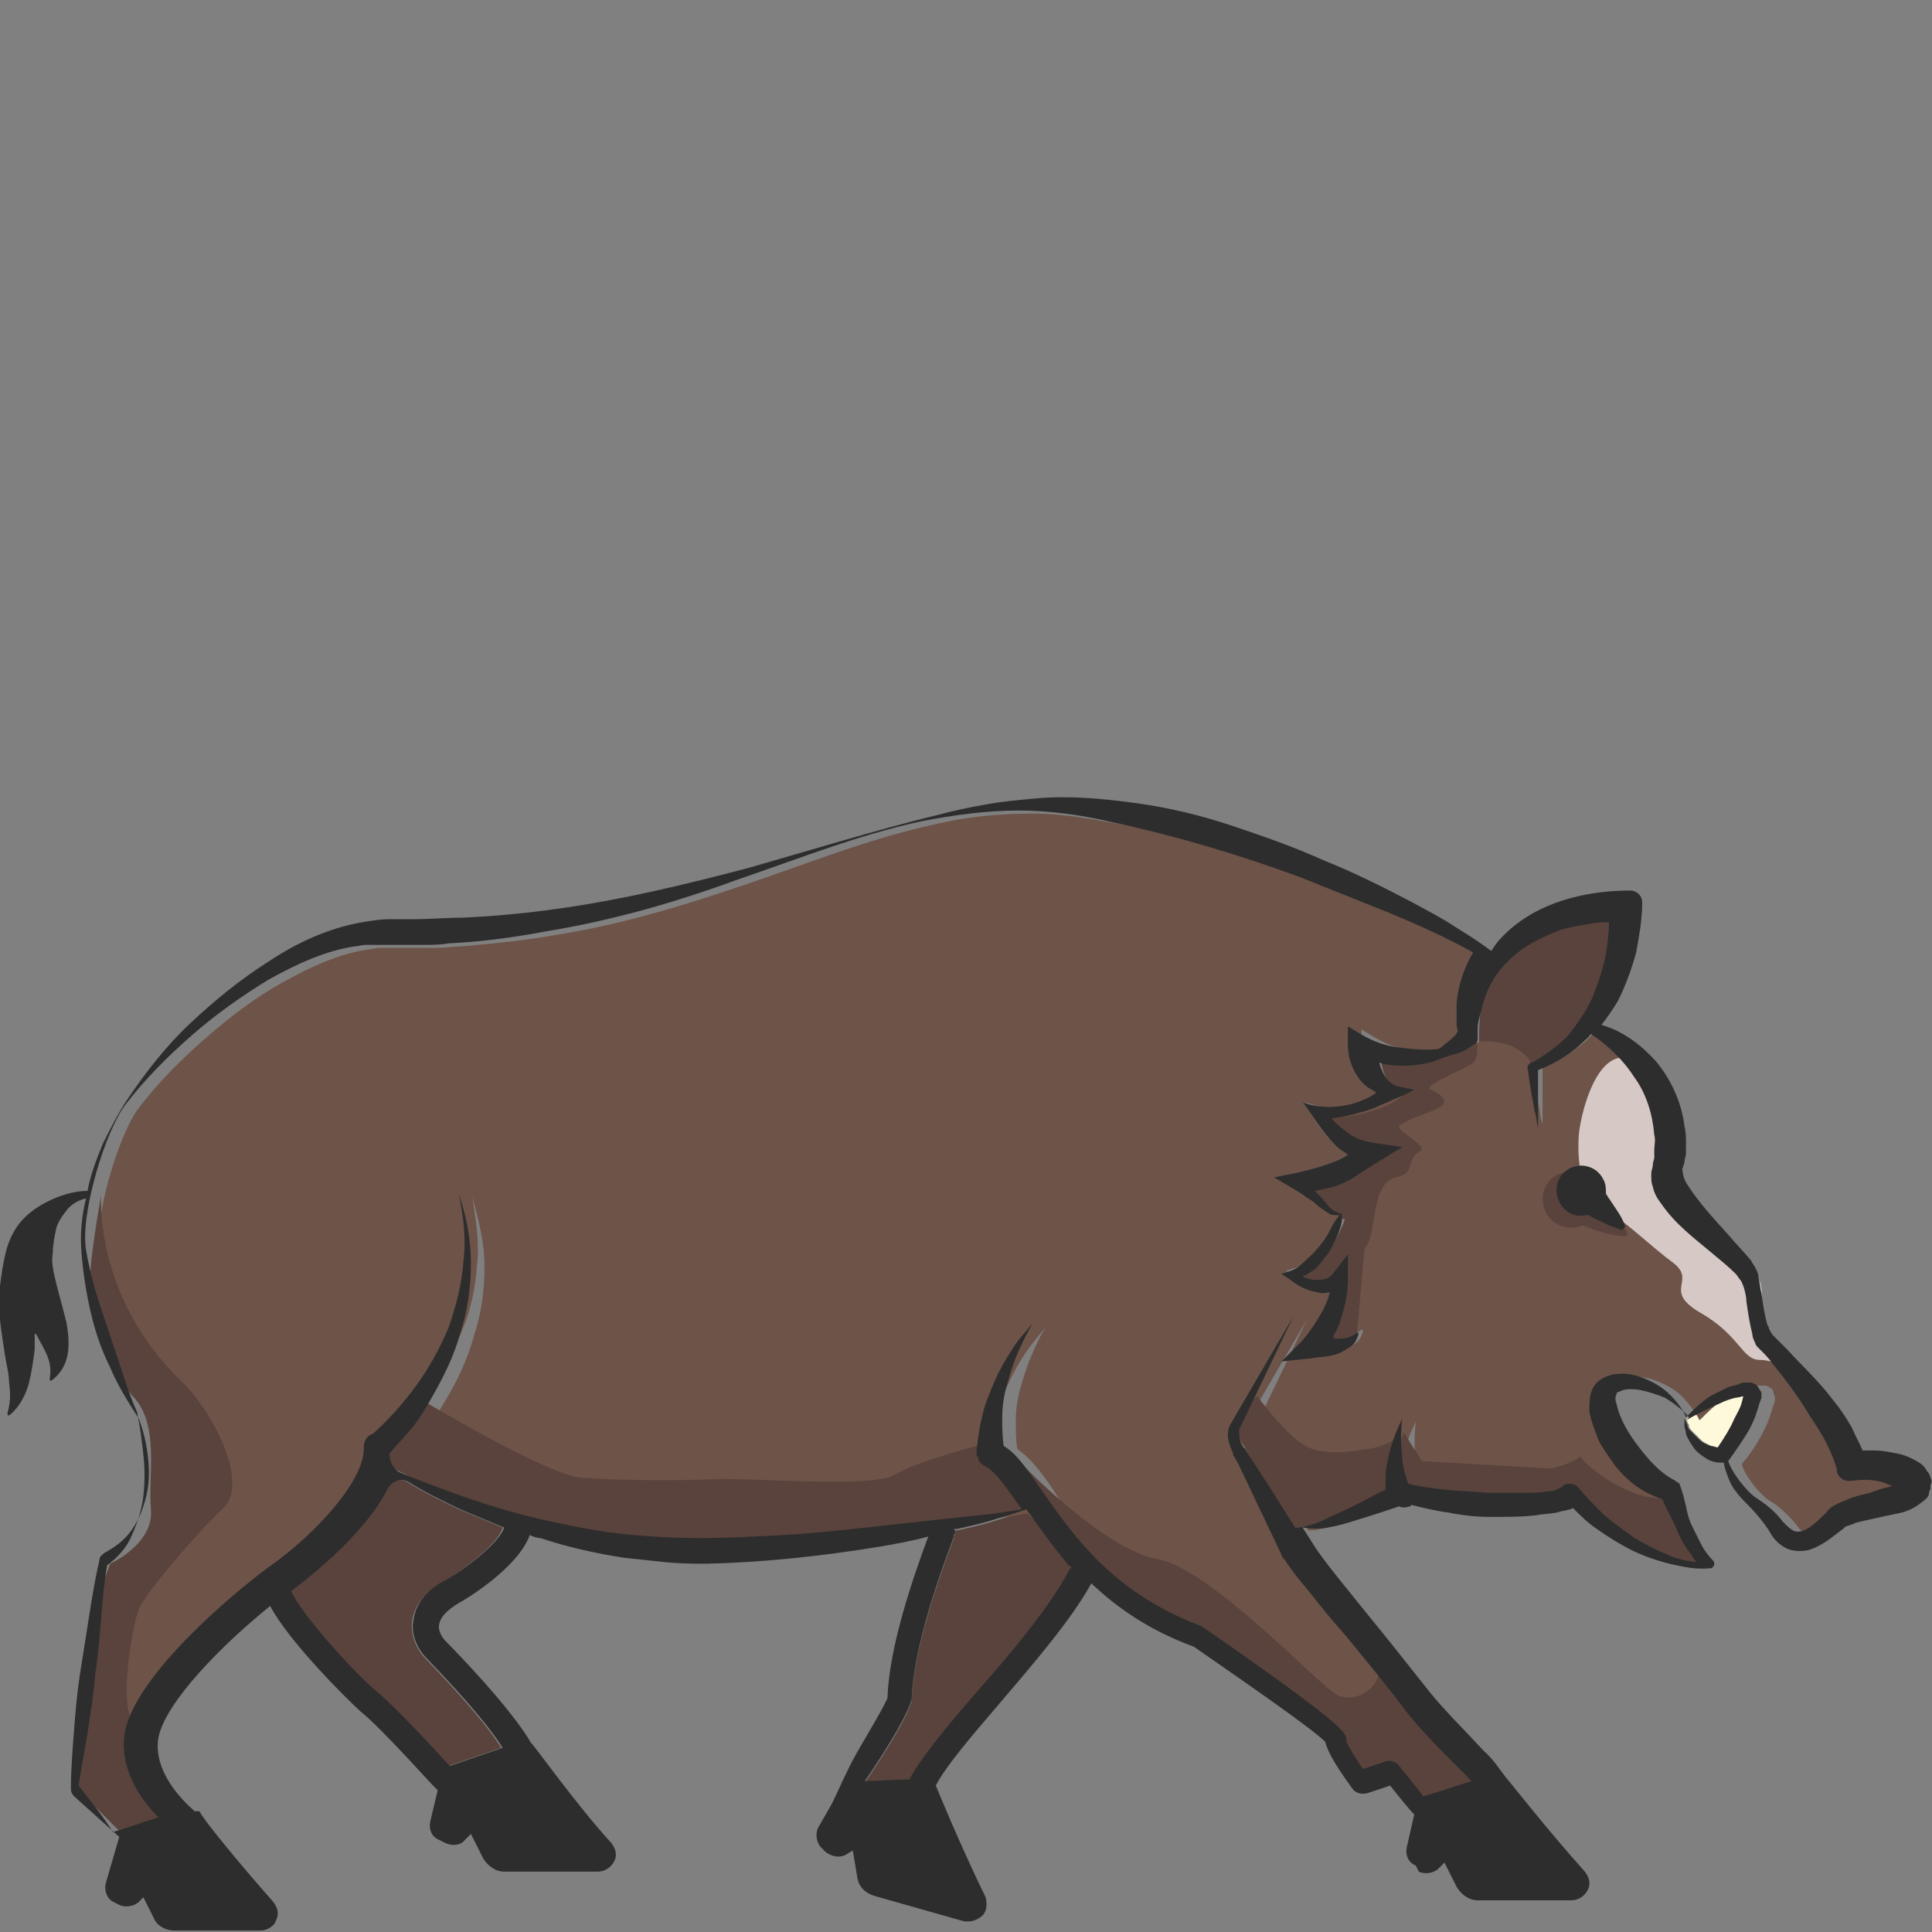 <?xml version="1.0" encoding="utf-8"?>
<!-- Generator: Adobe Illustrator 23.0.0, SVG Export Plug-In . SVG Version: 6.00 Build 0)  -->
<svg version="1.1" id="Layer_1" xmlns="http://www.w3.org/2000/svg" xmlns:xlink="http://www.w3.org/1999/xlink" x="0px" y="0px"
	 viewBox="0 0 128 128" 
width="128" height="128"
style="enable-background:new 0 0 128 128;" xml:space="preserve">
<rect x="0" y="0" width="128" height="128" fill="#808080" stroke="none"/>
<style type="text/css">
	.st0{fill:#FFF9DB;}
	.st1{fill:#59433C;}
	.st2{fill:#6D5348;}
	.st3{fill:#D6C8C4;}
	.st4{fill:#2D2D2D;}
</style>
<g>
	<path class="st0" d="M115.6,92.5l-0.1,0.4c-0.1,0.4-0.3,0.7-0.5,1.1c-0.3,0.7-0.7,1.3-1.1,1.9c-0.2,0-0.3-0.1-0.5-0.1
		c-0.2-0.1-0.5-0.2-0.7-0.4c-0.2-0.2-0.4-0.4-0.6-0.6c-0.1-0.1-0.2-0.2-0.2-0.4c-0.1-0.1-0.1-0.3-0.2-0.4c0.7-0.4,1.5-0.8,2.2-1.1
		c0.4-0.2,0.7-0.3,1.1-0.4C115.3,92.6,115.4,92.5,115.6,92.5z"/>
	<path class="st1" d="M71,103.8c0,0-0.1,0.1-0.1,0.2c-1.1,2.2-3.7,5.4-6.1,8.1c-2.1,2.4-3.8,4.5-4.5,5.8c0,0,0,0.1-0.1,0.1
		c-1,0-2.2,0.1-2.9,0.1c1.1-1.6,2.5-3.8,3-5.1c0-0.1,0.1-0.2,0.1-0.3c0.1-3.5,2-8.7,2.8-10.8l0-0.1c0.1-0.1,0.1-0.3,0-0.4
		c0.1,0,0.1,0,0.2,0c0.9-0.2,1.8-0.4,2.7-0.7l1.3-0.4l0.6-0.2C69,101.2,69.9,102.5,71,103.8z"/>
	<path class="st1" d="M28.2,109.9c2.9,3,4.4,4.9,5,5.9l-3.5,1.2c-1-1.1-3.5-3.8-4.8-4.9c-1.7-1.4-5.3-5.5-5.7-6.7
		c0.8-0.6,4.8-3.6,6.4-6.8c0.3-0.5,0.9-0.7,1.4-0.4c1.1,0.7,2.2,1.2,3.4,1.8c1,0.4,1.9,0.8,2.9,1.2c-0.3,1.1-2.5,2.7-3.9,3.6
		c-0.8,0.4-1.9,1.2-2.1,2.6C27.2,108.2,27.5,109.2,28.2,109.9z"/>
	<path class="st2" d="M125.3,98.1c-0.7-0.2-1.6-0.3-2.2-0.2l-0.1,0c-0.4,0.1-0.9-0.2-1-0.6c0,0,0,0,0-0.1c-0.1-0.5-0.4-1.2-0.7-1.8
		c-0.3-0.6-0.7-1.2-1.1-1.8c-0.8-1.2-1.6-2.4-2.5-3.5c-0.2-0.3-0.5-0.6-0.7-0.8l-0.2-0.2c-0.1-0.1-0.1-0.2-0.2-0.3
		c-0.1-0.2-0.2-0.4-0.2-0.6c-0.2-0.8-0.3-1.5-0.4-2.2c-0.1-0.4-0.1-0.7-0.2-1c-0.1-0.2-0.1-0.3-0.2-0.4c-0.1-0.1-0.2-0.3-0.3-0.4
		c-0.5-0.5-1.1-1-1.6-1.4c-1.1-0.9-2.3-1.8-3.3-3.2c-0.2-0.3-0.4-0.7-0.6-1.2c-0.1-0.2-0.1-0.5-0.1-0.8c0-0.3,0.1-0.5,0.1-0.6
		c0-0.2,0.1-0.3,0.1-0.5c0-0.1,0-0.3,0-0.5c0-0.3,0-0.7,0-1c-0.1-1.3-0.5-2.7-1.3-3.8c-0.7-1.1-1.7-2.1-2.9-2.9
		c-0.3,0.3-0.5,0.6-0.8,0.8c-0.8,0.7-1.7,1.2-2.7,1.6l0,1.8l0,1c0,0.3,0,0.7,0,1c-0.1-0.3-0.2-0.7-0.2-1c-0.1-0.3-0.1-0.7-0.2-1
		c-0.1-0.7-0.2-1.3-0.3-2c0-0.1,0.1-0.3,0.2-0.3l0.1,0c0.9-0.5,1.7-1.1,2.4-1.8c0.7-0.7,1.2-1.5,1.6-2.5c0.4-0.9,0.7-1.9,0.9-2.9
		c0.1-0.7,0.2-1.4,0.2-2.1c-0.4,0-0.8,0.1-1.2,0.1c-0.7,0.1-1.4,0.2-2,0.4c-1.3,0.4-2.5,1-3.4,2c-0.9,0.9-1.6,2.2-1.9,3.5
		c-0.1,0.3-0.1,0.7-0.2,1c0,0.2,0,0.3,0,0.5c0,0,0,0.2,0,0.3c0,0.1-0.1,0.1-0.1,0.2c-0.1,0.1-0.2,0.2-0.3,0.2
		c-0.3,0.2-0.7,0.4-1,0.5c-0.2,0.1-0.4,0.1-0.6,0.2c-0.4,0.2-0.8,0.3-1.2,0.4c-0.5,0.1-1,0.2-1.5,0.2c-0.5,0-1,0-1.5-0.1
		c-0.1,0-0.2,0-0.3-0.1c0.1,0.2,0.1,0.4,0.2,0.6c0.2,0.5,0.6,0.9,1.1,1l1,0.2l-0.8,0.4c-0.5,0.2-0.9,0.4-1.4,0.6
		c-0.5,0.2-1,0.3-1.4,0.5c-0.6,0.2-1.3,0.3-1.9,0.4c0.3,0.3,0.6,0.5,0.9,0.8c0.5,0.4,1.1,0.7,1.8,0.8l2,0.3l-1.8,1.1l-1.1,0.7
		c-0.4,0.2-0.8,0.5-1.3,0.7c-0.5,0.2-1.1,0.3-1.6,0.4c0.1,0.1,0.3,0.3,0.4,0.4c0.2,0.2,0.4,0.5,0.6,0.7c0.2,0.2,0.4,0.4,0.7,0.4h0
		c0,0,0.1,0,0.1,0.1c0,0,0,0,0,0c0,0,0,0,0,0c0,0,0,0,0,0c0.1,0.5-0.3,1.4-0.5,1.8c-0.2,0.4-0.4,0.7-0.7,1.1
		c-0.3,0.3-0.6,0.7-0.9,0.9c-0.2,0.1-0.3,0.2-0.5,0.3c0.3,0.1,0.6,0.2,0.9,0.2c0.5,0,0.9-0.1,1.1-0.4l1-1.3l0,1.7
		c0,0.9-0.2,1.8-0.5,2.7c-0.1,0.4-0.3,0.7-0.5,1.1c0,0.1,0,0.1,0.1,0.1c0.5,0,1,0,1.5-0.4c0,0,0.1,0,0.1,0c0,0,0,0,0,0.1
		c-0.1,0.3-0.2,0.6-0.5,0.8c-0.3,0.2-0.6,0.4-0.9,0.5c-0.6,0.2-1.2,0.3-1.8,0.3l-1.9,0.2l1.4-1.4c0.5-0.5,0.9-1.2,1.3-1.9
		c0.2-0.4,0.4-0.9,0.5-1.3c-0.3,0.1-0.6,0-0.9,0c-0.7-0.1-1.2-0.4-1.7-0.8l-0.6-0.4l0.6-0.2c0.4-0.1,0.7-0.4,0.9-0.6
		c0.3-0.3,0.5-0.5,0.8-0.8c0.2-0.3,0.5-0.6,0.7-0.9c0.2-0.3,0.5-1.1,0.9-1.4c-0.1,0-0.2,0-0.4,0c-0.2,0-0.3-0.1-0.5-0.2
		c-0.3-0.2-0.5-0.4-0.8-0.6c-0.2-0.2-0.5-0.4-0.7-0.5c-0.2-0.2-0.5-0.3-0.8-0.5L84.4,78l1.5-0.3c0.9-0.2,1.7-0.3,2.4-0.7
		c0.3-0.1,0.6-0.3,1-0.5c-0.3-0.2-0.5-0.4-0.8-0.6c-0.6-0.6-1.1-1.2-1.5-1.9l-0.7-1l1.1,0.3c0.9,0.3,1.9,0.3,2.8,0.1
		c0.5-0.1,0.9-0.3,1.4-0.5c0.2-0.1,0.3-0.2,0.5-0.3c-0.1,0-0.2-0.1-0.3-0.2c-0.4-0.2-0.6-0.5-0.9-0.8c-0.4-0.7-0.7-1.4-0.7-2.2
		l0-1.2l1,0.6c0.7,0.4,1.5,0.7,2.4,0.8c0.8,0.1,1.7,0.1,2.6,0.1c0.1-0.1,0.2-0.2,0.4-0.3c0.3-0.2,0.6-0.4,0.8-0.7
		c0.1-0.1,0.1-0.1,0.1-0.2c0,0,0,0,0,0c0,0,0,0.1,0,0c0-0.2-0.1-0.4-0.1-0.6c0-0.4,0-0.8,0-1.2c0.1-1.2,0.4-2.4,1.1-3.4
		c-1.8-1-3.6-1.8-5.5-2.6c-2-0.9-4-1.7-6-2.4c-4-1.5-8.1-2.8-12.3-3.6c-2.1-0.4-4.2-0.8-6.3-0.8c-2.1,0-4.3,0.2-6.4,0.7
		c-4.2,0.9-8.2,2.5-12.3,3.9c-4.1,1.4-8.3,2.7-12.6,3.4c-2.2,0.4-4.3,0.6-6.5,0.8c-0.5,0-1.1,0.1-1.6,0.1c-0.5,0-1.1,0-1.6,0
		c-0.5,0-1.1,0-1.6,0c-0.2,0-0.5,0-0.7,0c-0.2,0-0.5,0.1-0.7,0.1c-2,0.3-3.9,1.2-5.7,2.2c-1.8,1-3.5,2.3-5.1,3.7
		c-1.6,1.4-3.1,2.9-4.4,4.6c-1.3,1.7-3,7.2-2.6,9.6c0.2,1.2,0.6,2.4,0.9,3.6c0.4,1.2,0.8,2.4,1.2,3.6c0.4,1.2,0.8,2.4,1.3,3.6l0,0.1
		v0c0.2,0.9,0.3,1.8,0.4,2.7c0.1,0.9,0.1,1.8,0,2.7c-0.1,0.9-0.3,1.8-0.8,2.7c-0.4,0.7-1,1.4-1.6,1.9c-0.1,1.1-0.3,2.3-0.4,3.5
		c-0.1,1.3-0.2,2.5-0.4,3.8c-0.1,1.3-0.3,2.5-0.5,3.8c-0.2,1.2-0.4,2.4-0.6,3.5c0.8,1,1.5,2,2.3,3.1l0.2-0.1
		c0.2-0.1,1.5-0.5,2.8-0.9c-1.2-1.2-2.7-3.3-2.2-5.8c0.8-3.9,7-9.1,9.4-10.7c3.3-2.4,6.5-5.9,6.4-8c0-0.4,0.2-0.7,0.6-0.9
		c1-0.9,2-2,2.8-3.1c0.9-1.2,1.6-2.5,2.2-3.9c0.6-1.4,0.9-2.9,1-4.4c0.2-1.5-0.1-3-0.3-4.5c0.4,1.5,0.8,3,0.8,4.6
		c0,1.6-0.2,3.1-0.7,4.6c-0.4,1.5-1.1,3-1.9,4.3c-0.4,0.7-0.8,1.3-1.3,2c-0.4,0.6-0.9,1.2-1.5,1.7l0,0c0,0.5,0.3,1.1,0.8,1.3
		c3,1.2,6,2.2,9,3c1.8,0.4,3.6,0.8,5.4,1c1.8,0.2,3.6,0.3,5.4,0.3c1.8,0,3.7-0.1,5.5-0.2c1.8-0.1,3.7-0.3,5.5-0.5
		c1.8-0.2,3.7-0.4,5.5-0.6l2.8-0.3l1.4-0.2l0.6-0.1c0,0,0,0,0,0c-0.9-1.4-1.7-2.5-2.5-2.9c-0.2-0.1-0.4-0.4-0.4-0.6
		c0-0.1-0.1-0.1-0.1-0.2c0-0.1,0-0.1,0-0.2c0-0.9,0.2-1.6,0.4-2.4c0.2-0.8,0.4-1.5,0.8-2.2c0.3-0.7,0.7-1.4,1.1-2
		c0.4-0.6,0.9-1.2,1.4-1.8c-0.4,0.6-0.7,1.3-1,2c-0.3,0.7-0.5,1.4-0.7,2.1c-0.2,0.7-0.3,1.4-0.3,2.1c0,0.6,0,1.3,0.1,1.9
		c1,0.7,1.8,1.8,2.7,3.2c1.9,2.8,4.4,6.5,10.3,8.7c0.1,0,0.1,0.1,0.2,0.1c9.5,6.5,9.5,7,9.5,7.5v0.1c0.2,0.3,0.6,1.1,1.1,1.8
		l1.5-0.5c0.3-0.1,0.7,0,0.9,0.3l1.6,2c0.5-0.2,1.9-0.6,3.2-1c-0.2-0.2-0.4-0.5-0.7-0.7c-1.2-1.2-2.8-2.8-3.7-4
		c-1.2-1.5-2.6-3.3-4-5c-0.9-1.1-1.7-2.1-2.4-2.9c-0.7-0.9-1.2-1.6-1.6-2.1v0c0,0,0-0.1-0.1-0.1c0-0.1-0.1-0.1-0.1-0.2l-1.9-4
		l-1-2.1l-0.3-0.5c0-0.1-0.1-0.2-0.1-0.3c-0.1-0.1-0.1-0.2-0.1-0.3c-0.1-0.5-0.2-1,0-1.4l0,0c0,0,0,0,0,0l4.2-7.2l-3.6,7.5
		c-0.1,0.3,0,0.6,0.1,0.9c0,0.1,0.1,0.1,0.1,0.2l0.2,0.2l0.3,0.5l1.3,2l1.7,2.7c0.6,0,1.2-0.2,1.7-0.4c0.6-0.2,1.1-0.5,1.7-0.8
		c0.9-0.4,1.7-0.9,2.6-1.3c0-0.3,0-0.6,0-0.9c0-0.4,0.1-0.9,0.2-1.3c0.2-0.9,0.5-1.7,0.9-2.5c-0.1,0.8-0.1,1.7,0,2.5
		c0,0.4,0.1,0.8,0.2,1.2c0.1,0.2,0.1,0.4,0.2,0.6c0.8,0.2,1.7,0.3,2.5,0.4c0.9,0.1,1.8,0.1,2.7,0.2c0.9,0,1.8,0,2.7,0
		c0.4,0,0.9-0.1,1.3-0.1c0.2,0,0.4-0.1,0.6-0.1c0.2-0.1,0.3-0.1,0.4-0.2l0.1-0.1c0.3-0.2,0.8-0.1,1,0.2c0.5,0.6,1.1,1.2,1.7,1.8
		c0.6,0.5,1.3,1.1,2,1.5c0.7,0.5,1.4,0.9,2.2,1.1c0.4,0.2,0.8,0.3,1.2,0.4c0.2,0.1,0.5,0.1,0.7,0.1c-0.2-0.2-0.3-0.5-0.5-0.7
		c-0.2-0.4-0.5-0.8-0.7-1.2c-0.2-0.4-0.4-0.8-0.6-1.3c-0.2-0.3-0.3-0.7-0.5-1c-1.3-0.4-2.3-1.3-3.1-2.2c-0.4-0.5-0.8-1.1-1.1-1.7
		c-0.3-0.6-0.5-1.2-0.6-1.9c0-0.4-0.1-0.8,0.1-1.2c0.1-0.2,0.2-0.5,0.4-0.7c0.2-0.2,0.4-0.3,0.6-0.4c0.8-0.3,1.6-0.2,2.2,0
		c0.6,0.2,1.2,0.5,1.7,0.9c0.5,0.4,1.1,1.2,1.4,1.8c0.5-0.5,1-1,1.6-1.4c0.4-0.2,0.8-0.5,1.2-0.6c0.2-0.1,0.4-0.2,0.7-0.2
		c0.1,0,0.2-0.1,0.4-0.1l0.2,0l0.1,0c0,0,0.1,0,0.1,0c0.1,0,0.2,0,0.3,0.1c0.2,0.1,0.3,0.2,0.3,0.4c0,0.1,0.1,0.2,0.1,0.3
		c0,0,0,0.1,0,0.1l0,0.1l-0.1,0.3c-0.1,0.2-0.1,0.4-0.2,0.6c-0.1,0.4-0.3,0.8-0.5,1.2c-0.4,0.8-0.9,1.5-1.4,2.1l0,0
		c0.2,0.8,1.2,2,1.8,2.4c0.7,0.4,1.3,1,1.8,1.6c0.2,0.3,0.4,0.5,0.7,0.6c0.2,0.1,0.4,0.1,0.7,0c0.5-0.2,1-0.7,1.5-1.2
		c0.3-0.4,0.5-0.5,0.8-0.6c0.2-0.1,0.5-0.2,0.7-0.3c0.5-0.2,0.9-0.3,1.4-0.4c0.4-0.1,0.9-0.2,1.3-0.4c0.2-0.1,0.4-0.1,0.6-0.2
		C125.7,98.2,125.5,98.2,125.3,98.1z M107.5,81.5C107.4,81.5,107.4,81.5,107.5,81.5c-0.4-0.1-0.8-0.3-1.1-0.4
		c-0.3-0.2-0.7-0.3-1-0.5c-0.1-0.1-0.2-0.1-0.3-0.1c-0.7,0.2-1.5-0.2-1.8-0.9c-0.4-0.8-0.1-1.8,0.7-2.2c0.8-0.4,1.8-0.1,2.2,0.7
		c0.2,0.3,0.2,0.7,0.2,1c0.1,0.1,0.1,0.2,0.2,0.3c0.2,0.3,0.4,0.6,0.6,0.9c0.2,0.3,0.4,0.7,0.5,1C107.5,81.4,107.5,81.5,107.5,81.5z
		"/>
	<path class="st1" d="M83.3,92.5c0,0,1.8,2.5,3.2,3.3c1.4,0.8,3.9,0.2,4.1,0.2c0.2,0,1.3-0.2,2-0.8c0.1,0.5,0.7,3.6,0.3,3.6
		c-0.3,0.1-3.3,2-4.4,2.1c-1,0.1-3,0.4-3.3,0.3c-0.2-0.5-2.7-5.3-3-5.8s0.1-1.6,0.2-1.9C82.6,93.2,83.2,92.5,83.3,92.5z"/>
	<path class="st1" d="M93,94.9l1.2,1.9l8.5,0.5c0,0,1.2-0.2,2-0.8c0.5,0.8,3.6,3.1,5.7,2.7c0.9,0.4,1,1.7,1,1.7l1.7,2.6
		c0,0,0,0.3-0.8,0.1c-0.7-0.1-5.8-1.7-7.3-4.1c-0.9-0.8-3.9,0.3-5,0.2s-7-0.7-7.1-0.8c-0.1-0.1-0.3-2.6-0.3-2.6L93,94.9z"/>
	<path class="st1" d="M28.2,92.9c0,0,8,4.8,10.3,5c2.3,0.2,6.7,0.2,9,0.1c2.3-0.1,10.4,0.6,11.8-0.3s6.5-2.2,6.5-2.2
		s3.7,4.1,3.2,4.2c-0.4,0.1-6.9,1.7-10.9,2.2c-4,0.4-17.8,0.8-21.5-0.2c-3.6-1-9.7-3.9-11.2-4.8C25.7,95.4,28.2,92.9,28.2,92.9z"/>
	<path class="st1" d="M98,69c0,0,2.5-0.3,3.5,1.5c1.8-0.5,7.3-5.3,6.2-10.4C105.1,60,97.8,60,98,69z"/>
	<path class="st1" d="M67.8,97.1c0,0,5.4,5.6,8.9,6.2c3.5,0.6,10.7,8.4,11.9,9c1.2,0.6,3.3-0.5,2.7-2.6c1.8,2.6,7.5,8.5,7.5,8.5
		s-2.8,1.7-3.2,1.7c-0.4,0-3-2.5-3.3-2.4c-0.3,0.1-1.8,0.6-2.2,0.6c-0.4-0.1-2.4-3.6-2.4-3.6s-8.6-6.4-9.1-6.5
		c-0.5-0.1-8-5.4-9.1-7.3C68.4,98.8,67.8,97.1,67.8,97.1z"/>
	<path class="st1" d="M6.7,79.2c0,0-0.5,6.7,5.3,12.3c2.2,2.1,4.5,6.8,2.8,8.4c-1.8,1.7-5.2,5.7-5.6,6.7s-1.7,7.5,0.2,8.2
		c0.6,1.1,1.8,5.6,3.4,6.4c-2,0.7-4.3,0.7-4.3,0.7L5,118.4l1.1-11.5l1.2-3.3c0,0,2.9-1.3,2.7-3.6c-0.2-2.3,0.6-5.6-1.2-7.5
		S6.2,86.3,6,85.2C5.8,84.1,6.7,79.2,6.7,79.2z"/>
	<path class="st3" d="M104.6,75.2c-0.1,1.5,0,3.8,1.6,4.8c1.6,1,3.2,2.6,4.7,3.7c1.5,1.2-0.8,1.8,1.8,3.3c2.6,1.5,2.7,3.1,3.9,3.1
		c1.2,0,2.7,1,2.7,1s-2.8-2.2-2.8-3.3s0.8-2.8-0.6-3.8c-1.4-1-5.1-3.9-5.4-5.7s0.5-5.2-0.8-6.8C106.2,67.2,104.7,73.8,104.6,75.2z"
		/>
	<path class="st1" d="M89.9,88.4c0,0,0.3-3.5,0.5-5.7c0.9-0.8,0.3-4.3,2.1-4.7c1.4-0.3,0.5-1.2,1.7-1.8c0-0.6-2-1.4-1.4-1.7
		c0.6-0.4,1.7-0.7,2.5-1.1c0.8-0.4,0.2-0.9-0.5-1.2s2.7-1.5,2.9-1.9c0.3-0.5,0.1-1.5,0.1-1.5s-0.9,1.1-2.6,1.4
		c-1.8,0.3-1.9-0.1-3.9-0.9c0.2,1.1,0.4,2.8,1.6,3.2c0,0.5-3.3,1.9-5.3,1.4c0.6,0.5,2.4,2.7,4.5,2.5c-2,0.8-5.2,2.1-6.3,1.8
		c1.3,0.7,2.5,2.4,3.3,2.6c-0.1,0.4-1.6,3.6-2.9,3.8c0.5,0.6,2,1.4,3,1c-0.3,0.5-0.9,3.3-1.7,3.8C88.9,89.5,89.9,88.4,89.9,88.4z"/>
	<path class="st4" d="M127.9,97.9c0-0.1-0.1-0.3-0.2-0.4c-0.1-0.1-0.1-0.2-0.2-0.3l-0.2-0.2c-0.6-0.4-1.1-0.6-1.6-0.7
		c-0.5-0.1-1-0.2-1.5-0.2c-0.3,0-0.5,0-0.8,0c-0.2-0.5-0.5-1-0.7-1.5c-0.4-0.7-0.8-1.3-1.3-1.9c-0.9-1.2-2-2.2-3-3.3
		c-0.3-0.3-0.5-0.5-0.8-0.8l-0.1-0.1l-0.1-0.1c0-0.1-0.1-0.1-0.1-0.2c-0.1-0.1-0.1-0.3-0.2-0.4c-0.2-0.7-0.3-1.4-0.4-2.1
		c-0.1-0.4-0.1-0.7-0.2-1.1c0-0.2-0.1-0.4-0.2-0.6c-0.1-0.2-0.2-0.3-0.3-0.5c-0.5-0.6-1-1.1-1.5-1.7c-1-1.1-2-2.2-2.7-3.3
		c-0.2-0.3-0.3-0.6-0.3-0.8c-0.1-0.3,0-0.3,0.1-0.7c0-0.2,0.1-0.4,0.1-0.6c0-0.2,0-0.5,0-0.6c0-0.4,0-0.8-0.1-1.2
		c-0.2-1.6-0.9-3.1-1.9-4.3c-1-1.1-2.2-2-3.6-2.4c0.4-0.5,0.8-1.1,1.1-1.6c0.5-1,0.9-2.1,1.2-3.2c0.2-1.1,0.4-2.2,0.4-3.3v0
		c0-0.5-0.4-0.8-0.8-0.8h0c-1.5,0-3.1,0.2-4.6,0.7c-1.5,0.5-2.9,1.3-4,2.5c-0.2,0.2-0.4,0.5-0.6,0.8c-0.8-0.6-1.6-1.1-2.4-1.6
		c-0.9-0.6-1.9-1.1-2.8-1.6c-1.9-1-3.9-2-5.9-2.8c-2-0.9-4-1.6-6.1-2.3c-2.1-0.7-4.2-1.2-6.4-1.5c-2.2-0.3-4.4-0.5-6.6-0.3
		c-1.1,0.1-2.2,0.2-3.3,0.4c-1.1,0.2-2.1,0.4-3.2,0.7c-2.1,0.5-4.2,1.1-6.3,1.7c-2.1,0.6-4.1,1.2-6.2,1.8c-4.2,1.1-8.3,2.1-12.6,2.7
		c-2.1,0.3-4.2,0.5-6.4,0.6c-1.1,0-2.1,0.1-3.2,0.1c-0.5,0-1,0-1.6,0c-0.6,0-1.2,0.1-1.8,0.2c-2.3,0.4-4.4,1.4-6.2,2.6
		c-1.9,1.2-3.6,2.6-5.2,4.1c-1.6,1.5-3,3.3-4.2,5.1c-0.6,0.9-1.1,1.9-1.6,2.9c-0.4,1-0.8,2-1,3.1c-0.7,0-1.5,0.2-2.2,0.5
		c-0.7,0.3-1.4,0.7-2,1.3c-0.6,0.6-1,1.4-1.2,2.2c-0.2,0.8-0.3,1.5-0.4,2.3c-0.2,1.5,0.1,3,0.3,4.4c0.1,0.7,0.3,1.4,0.3,2
		c0.1,0.7,0.1,1.3-0.1,2v0c0,0,0,0.1,0,0.1c0,0.1,0.1,0.1,0.2,0c0.6-0.5,1-1.3,1.2-2c0.2-0.8,0.3-1.5,0.4-2.3c0-0.4,0-0.7,0-1.1
		c0,0,0,0.1,0.1,0.1c0.5,1,1.1,1.7,0.9,2.9c0,0,0,0.1,0,0.1c0,0.1,0.1,0.1,0.2,0c0.5-0.4,0.9-1,1-1.8c0.1-0.7,0-1.4-0.1-2
		c-0.3-1.2-0.6-2.2-0.8-3.1c-0.1-0.5-0.2-1-0.1-1.5c0-0.5,0.1-1,0.2-1.5c0.1-0.5,0.4-0.9,0.7-1.3c0.3-0.4,0.8-0.7,1.3-0.8
		c-0.3,1.2-0.4,2.4-0.3,3.6c0.1,1.3,0.3,2.6,0.6,3.9c0.3,1.3,0.7,2.5,1.3,3.7c0.5,1.2,1.2,2.3,1.9,3.4c0.3,0.8,0.5,1.6,0.6,2.5
		c0.1,0.9,0.1,1.7-0.1,2.6c-0.2,0.8-0.5,1.6-1,2.3c-0.5,0.7-1.1,1.1-1.8,1.5c-0.1,0.1-0.3,0.2-0.3,0.4l0,0c-0.3,1.3-0.5,2.5-0.7,3.8
		c-0.2,1.3-0.4,2.5-0.6,3.8c-0.2,1.3-0.3,2.5-0.4,3.8c-0.1,1.3-0.2,2.5-0.2,3.8l0,0.1c0,0.1,0.1,0.3,0.2,0.4c1,0.9,2,1.8,3,2.7
		L7,124.8c-0.1,0.5,0.1,1,0.5,1.2l0.4,0.2c0.4,0.2,1,0.1,1.3-0.2l0.3-0.3l0.7,1.4c0.2,0.5,0.8,0.8,1.3,0.8h5.8c0.4,0,0.9-0.3,1-0.7
		c0.2-0.4,0.1-0.8-0.2-1.2c-2.3-2.6-4.4-5.2-4.7-5.7c-0.1-0.1-0.1-0.2-0.2-0.3L13,120l-0.1,0c-0.7-0.6-2.8-2.6-2.4-4.9
		c0.5-2.4,4.3-6.2,7.4-8.7c1.2,2.3,5,6.1,6,7c1.5,1.2,5,5.2,5.1,5.2l-0.5,2.1c-0.1,0.5,0.1,1,0.6,1.2l0.4,0.2c0.4,0.2,1,0.2,1.3-0.2
		l0.4-0.4l0.8,1.6c0.3,0.5,0.8,0.9,1.4,0.9h6.2c0.5,0,0.9-0.3,1.1-0.7c0.2-0.4,0.1-0.8-0.2-1.2c-2.3-2.5-5.2-6.6-5.3-6.6
		c-0.4-0.7-1.7-2.7-5.7-6.8c-0.3-0.3-0.5-0.8-0.4-1.1c0.1-0.5,0.5-0.9,1.3-1.4c0.4-0.2,3.9-2.3,4.7-4.5c0.2,0.1,0.5,0.2,0.7,0.2
		c1.8,0.6,3.6,1,5.5,1.3c0.9,0.1,1.9,0.2,2.8,0.3c1,0.1,1.9,0.1,2.8,0.1c3.8-0.1,7.5-0.5,11.2-1.1c1.2-0.2,2.3-0.4,3.4-0.7
		c-1,2.7-2.6,7.3-2.7,10.7c-0.5,1.1-1.6,2.8-2.4,4.3c-0.8,1.6-1.2,2.6-1.4,2.9l-0.8,1.4c-0.2,0.4-0.1,1,0.2,1.3l0.3,0.3
		c0.4,0.3,0.9,0.4,1.3,0.2l0.5-0.3l0.3,1.8c0.1,0.6,0.5,1,1.1,1.2l6,1.7c0.1,0,0.2,0,0.3,0c0.3,0,0.7-0.2,0.9-0.4
		c0.3-0.3,0.3-0.8,0.2-1.2c-1.8-3.7-3.3-7.4-3.3-7.4l0,0c0.6-1.2,2.3-3.2,4.1-5.3c2.3-2.7,4.9-5.7,6.2-8.1c1.7,1.6,3.8,3.1,6.8,4.2
		c3.6,2.5,7.8,5.4,8.7,6.3c0.1,0.4,0.4,1.2,1.8,3.1c0.2,0.3,0.6,0.4,1,0.3l1.5-0.5c0,0,1.5,1.9,1.6,1.9l-0.5,2.2
		c-0.1,0.5,0.1,1,0.6,1.2L94,124c0.4,0.2,1,0.1,1.3-0.2l0.4-0.4l0.8,1.6c0.3,0.5,0.8,0.9,1.4,0.9h6.2c0.5,0,0.9-0.3,1.1-0.7
		c0.2-0.4,0.1-0.8-0.2-1.2c-2.6-2.9-5-6-5.2-6.2c-0.4-0.5-0.9-1.3-1.5-1.8c-1.1-1.2-2.7-2.8-3.5-3.8c-1.2-1.5-2.6-3.3-4-5
		c-1.6-2-3.2-3.9-3.8-4.9c0,0,0,0,0,0l-0.7-1.1c0.6,0.1,1.2,0.1,1.7,0c0.6-0.1,1.3-0.3,1.9-0.5c1-0.3,1.9-0.6,2.8-0.9
		c0.2,0.1,0.4,0.1,0.7,0c0,0,0.1,0,0.1-0.1c0.8,0.2,1.6,0.4,2.4,0.5c1,0.2,1.9,0.3,2.9,0.3c1,0,2,0,2.9-0.1c0.5-0.1,1-0.1,1.5-0.2
		c0.2-0.1,0.5-0.1,0.8-0.2c0.1,0,0.2-0.1,0.2-0.1c0.5,0.5,1,1,1.6,1.4c0.7,0.5,1.5,1,2.3,1.4c0.8,0.4,1.7,0.7,2.5,0.9
		c0.9,0.2,1.7,0.4,2.7,0.3c0.1,0,0.1,0,0.2-0.1c0.1-0.1,0.1-0.3,0-0.4l0,0c-0.3-0.3-0.6-0.7-0.8-1.1c-0.2-0.4-0.4-0.8-0.6-1.2
		c-0.2-0.4-0.3-0.8-0.4-1.3c-0.1-0.4-0.2-0.9-0.4-1.4c0-0.1-0.1-0.2-0.2-0.2l-0.1-0.1c-1-0.5-1.7-1.3-2.4-2.2
		c-0.7-0.9-1.3-1.9-1.5-2.9c-0.1-0.2-0.1-0.5,0-0.6c0-0.1,0-0.1,0-0.1c0,0,0.1-0.1,0.2-0.1c0.3-0.2,0.9-0.2,1.4-0.1
		c0.5,0.1,1.1,0.3,1.6,0.5c0.5,0.3,1.2,0.8,1.6,1.3v0c0,0,0,0,0,0c-0.1,0.1-0.1,0.1-0.2,0.2c0.7-0.4,1.5-0.8,2.2-1.1
		c0.4-0.2,0.7-0.3,1.1-0.4c0.2,0,0.4-0.1,0.5-0.1l-0.1,0.4c-0.1,0.4-0.3,0.7-0.5,1.1c-0.3,0.7-0.7,1.3-1.1,1.9
		c-0.2,0-0.3-0.1-0.5-0.1c-0.2-0.1-0.5-0.2-0.7-0.4c-0.2-0.2-0.4-0.4-0.6-0.6c-0.1-0.1-0.2-0.2-0.2-0.4c-0.1-0.1-0.1-0.3-0.2-0.4
		c0,0.1,0,0.3,0,0.5c0,0.1,0.1,0.3,0.1,0.5c0.1,0.3,0.3,0.6,0.5,0.9c0.2,0.3,0.5,0.5,0.8,0.7c0.3,0.2,0.6,0.3,1,0.3l0.2,0
		c0.1,0.6,0.5,1.6,0.8,1.9c0.2,0.3,0.5,0.6,0.8,0.9c0.5,0.5,1,1.1,1.4,1.7c0.2,0.4,0.5,0.8,1,1.1c0.5,0.3,1.1,0.3,1.6,0.2
		c1-0.3,1.6-0.9,2.3-1.4l0.1-0.1c0,0,0.1-0.1,0.2-0.1c0.2-0.1,0.4-0.1,0.5-0.2c0.4-0.1,0.8-0.2,1.3-0.3c0.4-0.1,0.9-0.2,1.4-0.3
		c0.5-0.1,0.9-0.2,1.5-0.6c0.1-0.1,0.3-0.2,0.5-0.4c0.1-0.1,0.2-0.2,0.2-0.4c0-0.1,0.1-0.2,0.1-0.3c0-0.1,0-0.2,0-0.2
		C128,98.2,128,98.1,127.9,97.9z M29.5,104.7c-0.8,0.4-1.9,1.2-2.1,2.6c-0.2,0.9,0.2,1.9,0.9,2.6c2.9,3,4.4,4.9,5,5.9l-3.5,1.2
		c-1-1.1-3.5-3.8-4.8-4.9c-1.7-1.4-5.3-5.5-5.7-6.7c0.8-0.6,4.8-3.6,6.4-6.8c0.3-0.5,0.9-0.7,1.4-0.4c1.1,0.7,2.2,1.2,3.4,1.8
		c1,0.4,1.9,0.8,2.9,1.2C33.1,102.2,30.9,103.9,29.5,104.7z M70.9,103.9c-1.1,2.2-3.7,5.4-6.1,8.1c-2.1,2.4-3.8,4.5-4.5,5.8
		c0,0,0,0.1-0.1,0.1c-1,0-2.2,0.1-2.9,0.1c1.1-1.6,2.5-3.8,3-5.1c0-0.1,0.1-0.2,0.1-0.3c0.1-3.5,2-8.7,2.8-10.8l0-0.1
		c0.1-0.1,0.1-0.3,0-0.4c0.1,0,0.1,0,0.2,0c0.9-0.2,1.8-0.4,2.7-0.7l1.3-0.4l0.6-0.2c0.8,1.1,1.7,2.4,2.8,3.7
		C71,103.8,71,103.9,70.9,103.9z M125.2,98.5c-0.4,0.1-0.8,0.2-1.3,0.4c-0.4,0.1-0.9,0.2-1.4,0.4c-0.2,0.1-0.5,0.2-0.7,0.3
		c-0.2,0.1-0.5,0.2-0.8,0.6c-0.5,0.5-1,1-1.5,1.2c-0.3,0.1-0.5,0.1-0.7,0c-0.2-0.1-0.4-0.3-0.7-0.6c-0.5-0.7-1.2-1.2-1.8-1.6
		c-0.6-0.4-1.6-1.7-1.8-2.4l0,0c0.5-0.7,1-1.4,1.4-2.1c0.2-0.4,0.4-0.8,0.5-1.2c0.1-0.2,0.1-0.4,0.2-0.6l0.1-0.3l0-0.1
		c0,0,0-0.1,0-0.1c0-0.1,0-0.2-0.1-0.3c-0.1-0.2-0.2-0.3-0.3-0.4c-0.1,0-0.2-0.1-0.3-0.1c0,0-0.1,0-0.1,0l-0.1,0l-0.2,0
		c-0.1,0-0.2,0-0.4,0.1c-0.2,0.1-0.4,0.1-0.7,0.2c-0.4,0.2-0.8,0.4-1.2,0.6c-0.6,0.4-1.1,0.9-1.6,1.4c-0.2-0.6-0.9-1.4-1.4-1.8
		c-0.5-0.4-1.1-0.7-1.7-0.9c-0.6-0.2-1.4-0.3-2.2,0c-0.2,0.1-0.4,0.2-0.6,0.4c-0.2,0.2-0.3,0.4-0.4,0.7c-0.1,0.4-0.1,0.8-0.1,1.2
		c0.1,0.7,0.4,1.3,0.6,1.9c0.3,0.6,0.7,1.1,1.1,1.7c0.8,1,1.8,1.8,3.1,2.2c0.2,0.3,0.3,0.7,0.5,1c0.2,0.4,0.4,0.8,0.6,1.3
		c0.2,0.4,0.4,0.8,0.7,1.2c0.2,0.2,0.3,0.5,0.5,0.7c-0.2,0-0.5-0.1-0.7-0.1c-0.4-0.1-0.8-0.2-1.2-0.4c-0.8-0.3-1.5-0.7-2.2-1.1
		c-0.7-0.5-1.4-1-2-1.5c-0.6-0.6-1.2-1.2-1.7-1.8c-0.2-0.3-0.7-0.4-1-0.2l-0.1,0.1c0,0-0.2,0.1-0.4,0.2c-0.2,0.1-0.4,0.1-0.6,0.1
		c-0.4,0.1-0.9,0.1-1.3,0.1c-0.9,0-1.8,0-2.7,0c-0.9-0.1-1.8-0.1-2.7-0.2c-0.9-0.1-1.7-0.2-2.5-0.4c-0.1-0.2-0.1-0.4-0.2-0.6
		c-0.1-0.4-0.2-0.8-0.2-1.2c-0.1-0.8-0.1-1.7,0-2.5c-0.4,0.8-0.7,1.6-0.9,2.5c-0.1,0.4-0.2,0.9-0.2,1.3c0,0.3,0,0.6,0,0.9
		c-0.9,0.4-1.7,0.9-2.6,1.3c-0.6,0.3-1.1,0.5-1.7,0.8c-0.5,0.2-1.1,0.4-1.7,0.4l-1.7-2.7l-1.3-2l-0.3-0.5l-0.2-0.2
		c0-0.1-0.1-0.1-0.1-0.2c-0.1-0.3-0.1-0.6-0.1-0.9l3.6-7.5l-4.2,7.2c0,0,0,0,0,0l0,0c-0.2,0.4-0.2,0.9,0,1.4c0,0.1,0.1,0.2,0.1,0.3
		c0.1,0.1,0.1,0.2,0.1,0.3l0.3,0.5l1,2.1l1.9,4c0,0.1,0.1,0.2,0.1,0.2c0,0,0,0.1,0.1,0.1v0c0.3,0.5,0.9,1.3,1.6,2.1
		c0.7,0.9,1.5,1.9,2.4,2.9c1.4,1.7,2.8,3.4,4,5c0.9,1.2,2.5,2.8,3.7,4c0.3,0.3,0.5,0.5,0.7,0.7c-1.3,0.4-2.7,0.9-3.2,1l-1.6-2
		c-0.2-0.3-0.6-0.4-0.9-0.3l-1.5,0.5c-0.5-0.7-0.9-1.4-1.1-1.8v-0.1c0-0.5,0-0.9-9.5-7.5c-0.1,0-0.1-0.1-0.2-0.1
		c-5.8-2.2-8.4-6-10.3-8.7c-1-1.4-1.7-2.6-2.7-3.2c-0.1-0.6-0.1-1.3-0.1-1.9c0-0.7,0.1-1.4,0.3-2.1c0.2-0.7,0.4-1.4,0.7-2.1
		c0.3-0.7,0.6-1.3,1-2c-0.5,0.6-1,1.1-1.4,1.8c-0.4,0.6-0.8,1.3-1.1,2c-0.3,0.7-0.6,1.4-0.8,2.2c-0.2,0.8-0.3,1.5-0.4,2.4
		c0,0.1,0,0.1,0,0.2c0,0.1,0,0.2,0.1,0.2c0,0.3,0.2,0.5,0.4,0.6c0.8,0.4,1.5,1.5,2.5,2.9c0,0,0,0,0,0l-0.6,0.1l-1.4,0.2l-2.8,0.3
		c-1.8,0.2-3.7,0.4-5.5,0.6c-1.8,0.2-3.7,0.4-5.5,0.5c-1.8,0.1-3.7,0.2-5.5,0.2c-1.8,0-3.6-0.1-5.4-0.3c-1.8-0.2-3.6-0.6-5.4-1
		c-3-0.7-6-1.8-9-3c-0.5-0.2-0.8-0.7-0.8-1.3l0,0c0.5-0.6,1-1.1,1.5-1.7c0.5-0.6,0.9-1.3,1.3-2c0.8-1.4,1.5-2.8,1.9-4.3
		c0.5-1.5,0.7-3.1,0.7-4.6c0-1.6-0.3-3.1-0.8-4.6c0.3,1.5,0.5,3,0.3,4.5c-0.1,1.5-0.5,3-1,4.4c-0.6,1.4-1.3,2.7-2.2,3.9
		c-0.8,1.1-1.8,2.2-2.8,3.1c-0.4,0.1-0.6,0.5-0.6,0.9c0.1,2.1-3.1,5.7-6.4,8c-2.3,1.7-8.5,6.9-9.4,10.7c-0.5,2.5,1,4.6,2.2,5.8
		c-1.3,0.4-2.6,0.9-2.8,0.9l-0.2,0.1c-0.7-1.1-1.5-2.1-2.3-3.1c0.2-1.2,0.4-2.3,0.6-3.5c0.2-1.3,0.4-2.5,0.5-3.8
		c0.2-1.3,0.3-2.5,0.4-3.8c0.1-1.2,0.2-2.4,0.4-3.5c0.7-0.5,1.3-1.2,1.6-1.9c0.4-0.9,0.7-1.8,0.8-2.7c0.1-0.9,0.1-1.8,0-2.7
		c-0.1-0.9-0.2-1.8-0.4-2.7v0l0-0.1c-0.5-1.1-0.9-2.4-1.3-3.6c-0.4-1.2-0.8-2.4-1.2-3.6c-0.4-1.2-0.7-2.4-0.9-3.6
		c-0.4-2.4,1.3-7.9,2.6-9.6c1.3-1.7,2.8-3.2,4.4-4.6c1.6-1.4,3.3-2.6,5.1-3.7c1.8-1,3.7-1.9,5.7-2.2c0.2,0,0.5-0.1,0.7-0.1
		c0.2,0,0.5,0,0.7,0c0.5,0,1.1,0,1.6,0c0.5,0,1.1,0,1.6,0c0.5,0,1.1,0,1.6-0.1c2.2-0.1,4.4-0.4,6.5-0.8c4.3-0.7,8.5-1.9,12.6-3.4
		c4.1-1.4,8.1-3,12.3-3.9c2.1-0.4,4.2-0.7,6.4-0.7c2.1,0,4.2,0.3,6.3,0.8c4.2,0.9,8.2,2.1,12.3,3.6c2,0.8,4,1.6,6,2.4
		c1.9,0.8,3.7,1.6,5.5,2.6c-0.6,1-1,2.2-1.1,3.4c0,0.4,0,0.8,0,1.2c0,0.2,0,0.4,0.1,0.6c0,0.1,0,0,0,0c0,0,0,0,0,0
		c0,0-0.1,0.1-0.1,0.2c-0.2,0.2-0.5,0.5-0.8,0.7c-0.1,0.1-0.2,0.2-0.4,0.3c-0.9,0.1-1.8,0-2.6-0.1c-0.9-0.1-1.7-0.4-2.4-0.8l-1-0.6
		l0,1.2c0,0.7,0.2,1.5,0.7,2.2c0.2,0.3,0.5,0.6,0.9,0.8c0.1,0.1,0.2,0.1,0.3,0.2c-0.2,0.1-0.3,0.2-0.5,0.3c-0.4,0.2-0.9,0.4-1.4,0.5
		c-0.9,0.2-1.9,0.2-2.8-0.1L86.3,73l0.7,1c0.4,0.6,0.9,1.3,1.5,1.9c0.2,0.2,0.5,0.4,0.8,0.6c-0.3,0.2-0.7,0.4-1,0.5
		c-0.7,0.3-1.5,0.5-2.4,0.7L84.4,78l1.2,0.7c0.3,0.2,0.5,0.3,0.8,0.5c0.2,0.2,0.5,0.3,0.7,0.5c0.2,0.2,0.5,0.4,0.8,0.6
		c0.1,0.1,0.3,0.2,0.5,0.2c0.1,0,0.2,0,0.4,0c-0.4,0.3-0.7,1.1-0.9,1.4c-0.2,0.3-0.4,0.6-0.7,0.9c-0.2,0.3-0.5,0.5-0.8,0.8
		c-0.3,0.3-0.6,0.5-0.9,0.6l-0.6,0.2l0.6,0.4c0.5,0.4,1.1,0.7,1.7,0.8c0.3,0.1,0.6,0.1,0.9,0c-0.1,0.5-0.3,0.9-0.5,1.3
		c-0.4,0.7-0.8,1.3-1.3,1.9l-1.4,1.4l1.9-0.2c0.6-0.1,1.2-0.1,1.8-0.3c0.3-0.1,0.6-0.3,0.9-0.5c0.3-0.2,0.4-0.5,0.5-0.8
		c0,0,0,0,0-0.1c0,0-0.1,0-0.1,0c-0.5,0.4-1,0.4-1.5,0.4c0-0.1,0-0.1-0.1-0.1c0.2-0.4,0.4-0.7,0.5-1.1c0.3-0.9,0.5-1.8,0.5-2.7
		l0-1.7l-1,1.3c-0.2,0.3-0.6,0.4-1.1,0.4c-0.3,0-0.6-0.1-0.9-0.2c0.2-0.1,0.4-0.2,0.5-0.3c0.4-0.2,0.7-0.6,0.9-0.9
		c0.3-0.3,0.5-0.7,0.7-1.1c0.2-0.4,0.6-1.3,0.5-1.8c0,0,0,0,0,0c0,0,0,0,0,0c0,0,0,0,0,0c0,0,0-0.1-0.1-0.1h0
		c-0.3-0.1-0.5-0.2-0.7-0.4c-0.2-0.2-0.4-0.5-0.6-0.7c-0.1-0.1-0.3-0.3-0.4-0.4c0.5-0.1,1.1-0.2,1.6-0.4c0.5-0.2,0.9-0.4,1.3-0.7
		l1.1-0.7l1.8-1.1l-2-0.3c-0.6-0.1-1.2-0.3-1.8-0.8c-0.3-0.2-0.6-0.5-0.9-0.8c0.7-0.1,1.3-0.2,1.9-0.4c0.5-0.1,1-0.3,1.4-0.5
		c0.5-0.2,0.9-0.4,1.4-0.6l0.8-0.4l-1-0.2c-0.5-0.1-0.9-0.5-1.1-1c-0.1-0.2-0.2-0.4-0.2-0.6c0.1,0,0.2,0.1,0.3,0.1
		c0.5,0.1,1,0.1,1.5,0.1c0.5,0,1-0.1,1.5-0.2c0.4-0.1,0.8-0.3,1.2-0.4c0.2-0.1,0.4-0.1,0.6-0.2c0.4-0.1,0.7-0.3,1-0.5
		c0.1-0.1,0.2-0.1,0.3-0.2c0-0.1,0.1-0.1,0.1-0.2c0-0.1,0-0.3,0-0.3c0-0.2,0-0.4,0-0.5c0-0.3,0.1-0.7,0.2-1c0.3-1.4,0.9-2.6,1.9-3.5
		c0.9-0.9,2.1-1.5,3.4-2c0.7-0.2,1.3-0.3,2-0.4c0.4-0.1,0.8-0.1,1.2-0.1c0,0.7-0.1,1.4-0.2,2.1c-0.2,1-0.5,1.9-0.9,2.9
		c-0.4,0.9-1,1.7-1.6,2.5c-0.7,0.7-1.5,1.3-2.4,1.8l-0.1,0c-0.1,0.1-0.2,0.2-0.2,0.3c0.1,0.7,0.2,1.4,0.3,2c0.1,0.3,0.1,0.7,0.2,1
		c0.1,0.3,0.1,0.7,0.2,1c0-0.3,0-0.7,0-1l0-1l0-1.8c1-0.4,1.9-0.9,2.7-1.6c0.3-0.3,0.6-0.5,0.8-0.8c1.2,0.8,2.2,1.8,2.9,2.9
		c0.8,1.1,1.2,2.5,1.3,3.8c0.1,0.3,0,0.7,0,1c0,0.2,0,0.3,0,0.5c0,0.1-0.1,0.3-0.1,0.5c0,0.2-0.1,0.3-0.1,0.6c0,0.3,0,0.6,0.1,0.8
		c0.1,0.5,0.3,0.8,0.6,1.2c0.9,1.3,2.1,2.2,3.3,3.2c0.6,0.5,1.1,0.9,1.6,1.4c0.1,0.1,0.2,0.3,0.3,0.4c0.1,0.1,0.1,0.2,0.2,0.4
		c0.1,0.3,0.2,0.7,0.2,1c0.1,0.7,0.2,1.4,0.4,2.2c0,0.2,0.1,0.4,0.2,0.6c0,0.1,0.1,0.2,0.2,0.3l0.2,0.2c0.2,0.2,0.5,0.5,0.7,0.8
		c0.9,1.1,1.8,2.3,2.5,3.5c0.4,0.6,0.8,1.2,1.1,1.8c0.3,0.6,0.6,1.3,0.7,1.8c0,0,0,0,0,0.1c0.1,0.4,0.5,0.7,1,0.6l0.1,0
		c0.6-0.1,1.5-0.1,2.2,0.2c0.2,0.1,0.3,0.1,0.5,0.2C125.6,98.4,125.4,98.4,125.2,98.5z"/>
	<path class="st1" d="M107.7,81.9C107.7,81.9,107.7,81.9,107.7,81.9c-0.5,0-0.9-0.1-1.3-0.2c-0.4-0.1-0.8-0.2-1.2-0.4
		c-0.1,0-0.2-0.1-0.4-0.1c-0.7,0.3-1.7,0.1-2.2-0.6c-0.6-0.8-0.5-2,0.3-2.6c0.8-0.6,2-0.4,2.6,0.4c0.2,0.3,0.4,0.7,0.4,1
		c0.1,0.1,0.2,0.2,0.3,0.3c0.3,0.3,0.6,0.6,0.8,0.9c0.3,0.3,0.5,0.7,0.8,1C107.8,81.8,107.8,81.9,107.7,81.9z"/>
	<path class="st4" d="M107.5,81.5C107.4,81.5,107.4,81.5,107.5,81.5c-0.4-0.1-0.8-0.3-1.1-0.4c-0.3-0.2-0.7-0.3-1-0.5
		c-0.1-0.1-0.2-0.1-0.3-0.1c-0.7,0.2-1.5-0.2-1.8-0.9c-0.4-0.8-0.1-1.8,0.7-2.2c0.8-0.4,1.8-0.1,2.2,0.7c0.2,0.3,0.2,0.7,0.2,1
		c0.1,0.1,0.1,0.2,0.2,0.3c0.2,0.3,0.4,0.6,0.6,0.9c0.2,0.3,0.4,0.7,0.5,1C107.5,81.4,107.5,81.5,107.5,81.5z"/>
</g>
</svg>
